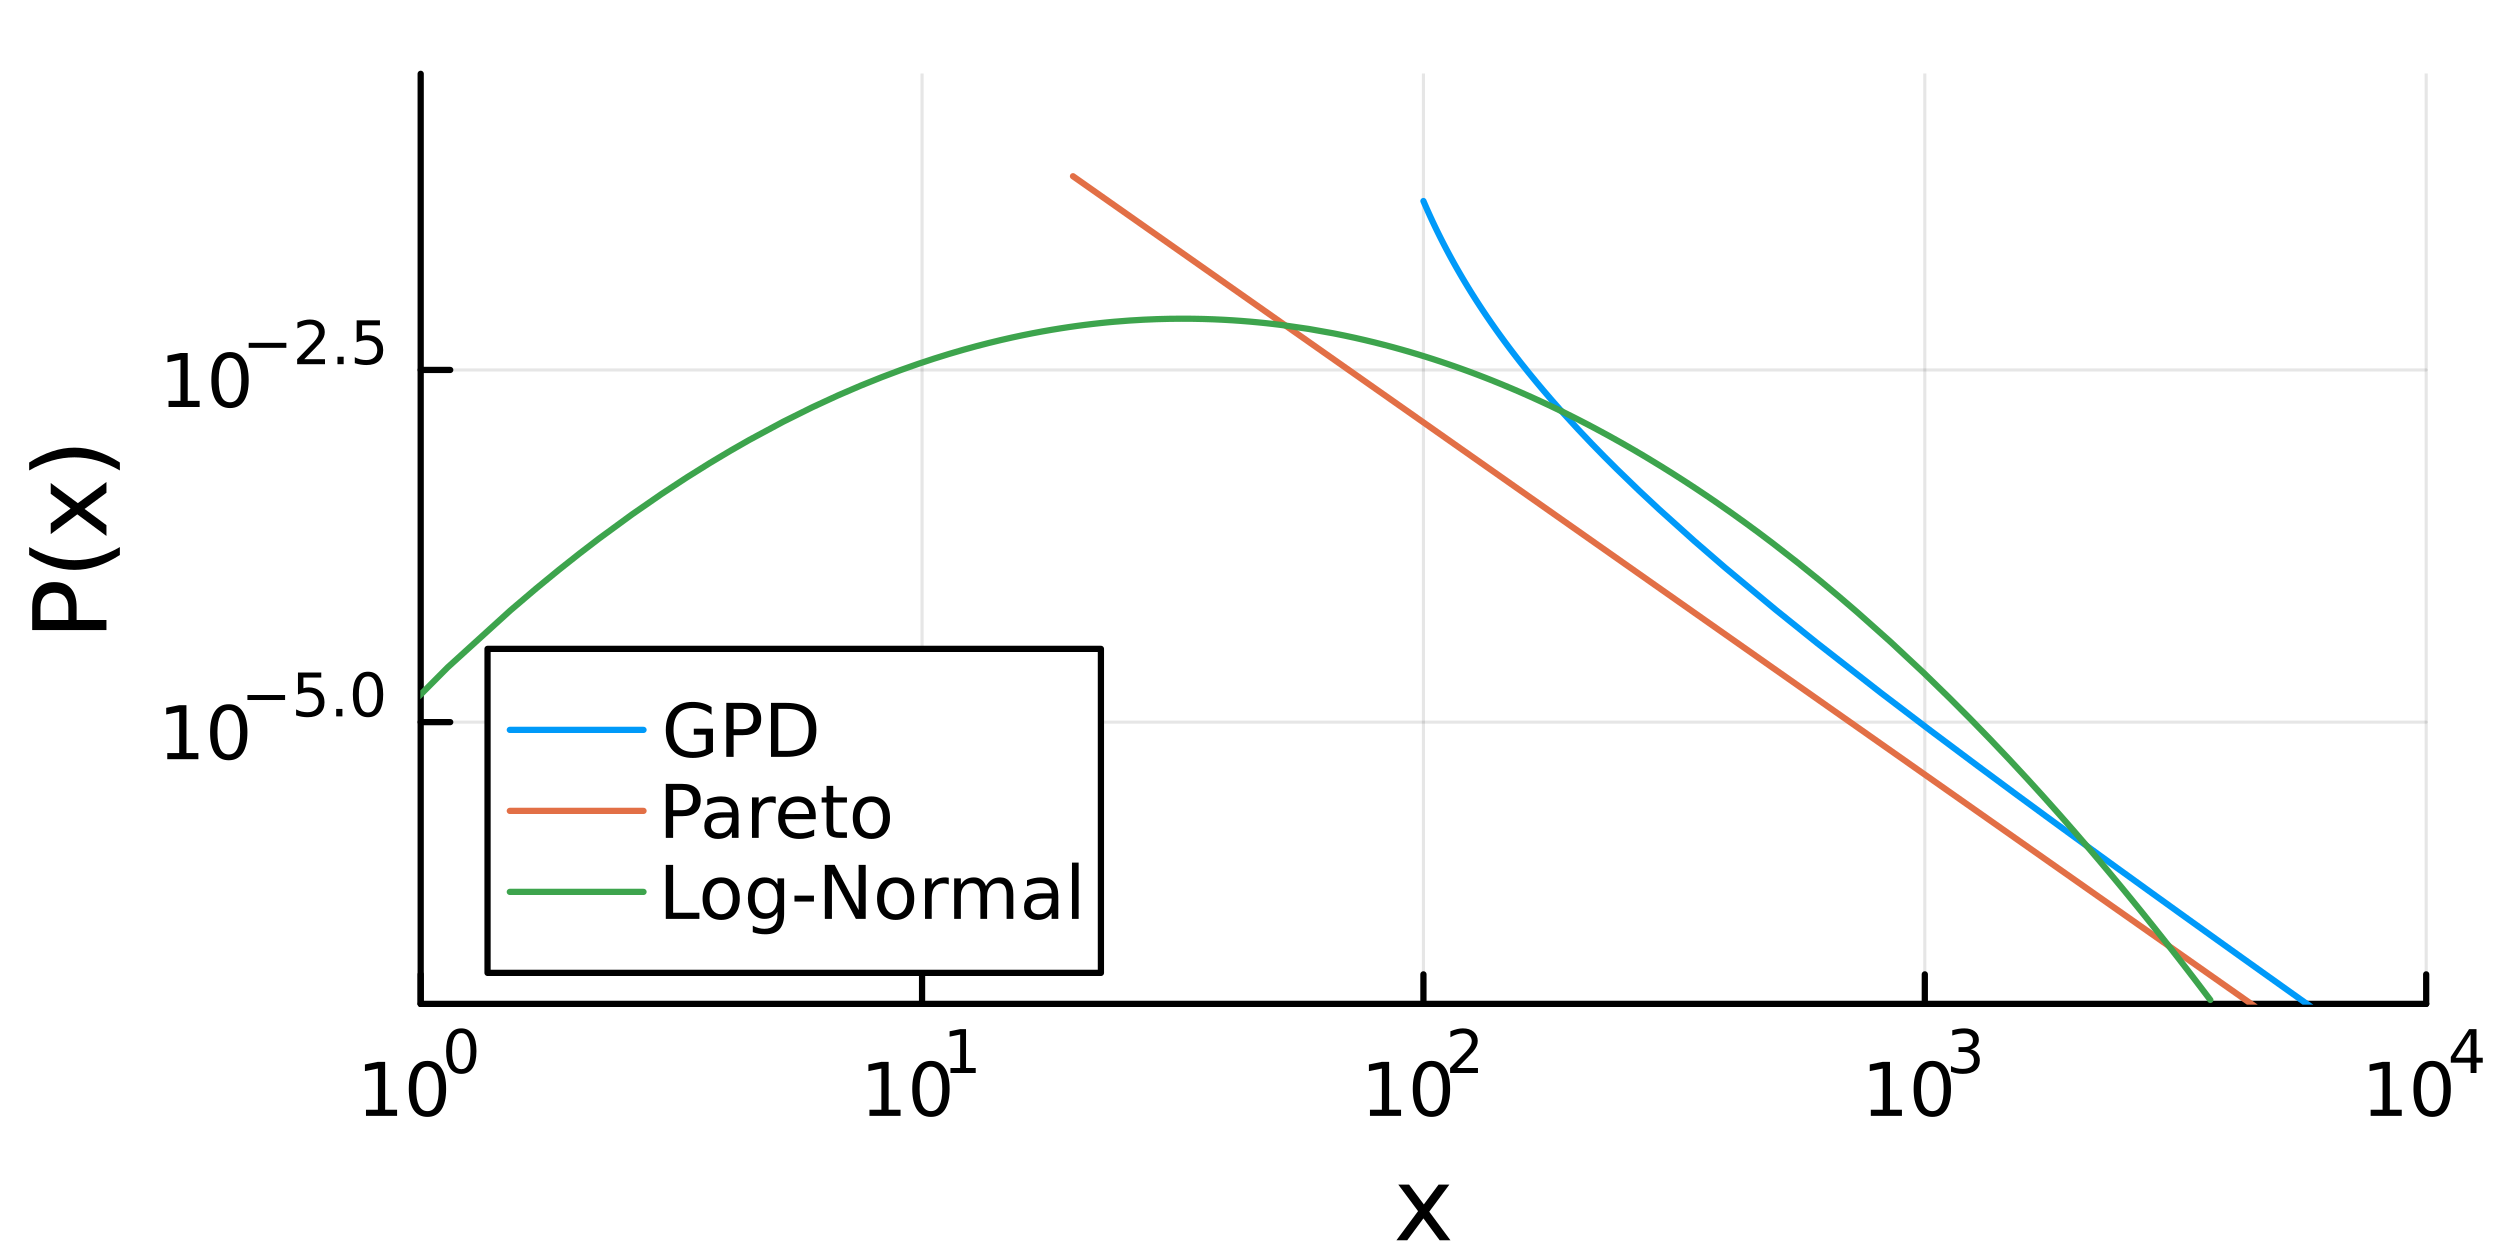 <?xml version="1.0" encoding="utf-8"?>
<svg xmlns="http://www.w3.org/2000/svg" xmlns:xlink="http://www.w3.org/1999/xlink" width="400" height="200" viewBox="0 0 1600 800">
<rect x="0" y="0" width="1600" height="800" fill="#333333" stroke="none"/>
<defs>
  <clipPath id="clip220">
    <rect x="0" y="0" width="1600" height="800"/>
  </clipPath>
</defs>
<path clip-path="url(#clip220)" d="M0 800 L1600 800 L1600 0 L0 0  Z" fill="#ffffff" fill-rule="evenodd" fill-opacity="1"/>
<defs>
  <clipPath id="clip221">
    <rect x="320" y="0" width="1121" height="800"/>
  </clipPath>
</defs>
<path clip-path="url(#clip220)" d="M269.239 642.487 L1552.76 642.487 L1552.76 47.244 L269.239 47.244  Z" fill="#ffffff" fill-rule="evenodd" fill-opacity="1"/>
<defs>
  <clipPath id="clip222">
    <rect x="269" y="47" width="1285" height="596"/>
  </clipPath>
</defs>
<polyline clip-path="url(#clip222)" style="stroke:#000000; stroke-linecap:round; stroke-linejoin:round; stroke-width:2; stroke-opacity:0.1; fill:none" points="269.239,642.487 269.239,47.244 "/>
<polyline clip-path="url(#clip222)" style="stroke:#000000; stroke-linecap:round; stroke-linejoin:round; stroke-width:2; stroke-opacity:0.1; fill:none" points="590.119,642.487 590.119,47.244 "/>
<polyline clip-path="url(#clip222)" style="stroke:#000000; stroke-linecap:round; stroke-linejoin:round; stroke-width:2; stroke-opacity:0.1; fill:none" points="910.998,642.487 910.998,47.244 "/>
<polyline clip-path="url(#clip222)" style="stroke:#000000; stroke-linecap:round; stroke-linejoin:round; stroke-width:2; stroke-opacity:0.1; fill:none" points="1231.88,642.487 1231.88,47.244 "/>
<polyline clip-path="url(#clip222)" style="stroke:#000000; stroke-linecap:round; stroke-linejoin:round; stroke-width:2; stroke-opacity:0.1; fill:none" points="1552.76,642.487 1552.76,47.244 "/>
<polyline clip-path="url(#clip220)" style="stroke:#000000; stroke-linecap:round; stroke-linejoin:round; stroke-width:4; stroke-opacity:1; fill:none" points="269.239,642.487 1552.76,642.487 "/>
<polyline clip-path="url(#clip220)" style="stroke:#000000; stroke-linecap:round; stroke-linejoin:round; stroke-width:4; stroke-opacity:1; fill:none" points="269.239,642.487 269.239,623.59 "/>
<polyline clip-path="url(#clip220)" style="stroke:#000000; stroke-linecap:round; stroke-linejoin:round; stroke-width:4; stroke-opacity:1; fill:none" points="590.119,642.487 590.119,623.59 "/>
<polyline clip-path="url(#clip220)" style="stroke:#000000; stroke-linecap:round; stroke-linejoin:round; stroke-width:4; stroke-opacity:1; fill:none" points="910.998,642.487 910.998,623.59 "/>
<polyline clip-path="url(#clip220)" style="stroke:#000000; stroke-linecap:round; stroke-linejoin:round; stroke-width:4; stroke-opacity:1; fill:none" points="1231.88,642.487 1231.88,623.59 "/>
<polyline clip-path="url(#clip220)" style="stroke:#000000; stroke-linecap:round; stroke-linejoin:round; stroke-width:4; stroke-opacity:1; fill:none" points="1552.76,642.487 1552.76,623.59 "/>
<path clip-path="url(#clip220)" d="M234.222 710.212 L241.861 710.212 L241.861 683.847 L233.551 685.513 L233.551 681.254 L241.815 679.587 L246.491 679.587 L246.491 710.212 L254.129 710.212 L254.129 714.147 L234.222 714.147 L234.222 710.212 Z" fill="#000000" fill-rule="nonzero" fill-opacity="1" /><path clip-path="url(#clip220)" d="M273.574 682.666 Q269.963 682.666 268.134 686.231 Q266.329 689.773 266.329 696.902 Q266.329 704.009 268.134 707.573 Q269.963 711.115 273.574 711.115 Q277.208 711.115 279.014 707.573 Q280.842 704.009 280.842 696.902 Q280.842 689.773 279.014 686.231 Q277.208 682.666 273.574 682.666 M273.574 678.962 Q279.384 678.962 282.44 683.569 Q285.518 688.152 285.518 696.902 Q285.518 705.629 282.44 710.235 Q279.384 714.819 273.574 714.819 Q267.764 714.819 264.685 710.235 Q261.629 705.629 261.629 696.902 Q261.629 688.152 264.685 683.569 Q267.764 678.962 273.574 678.962 Z" fill="#000000" fill-rule="nonzero" fill-opacity="1" /><path clip-path="url(#clip220)" d="M295.223 661.158 Q292.289 661.158 290.803 664.055 Q289.336 666.932 289.336 672.725 Q289.336 678.499 290.803 681.396 Q292.289 684.273 295.223 684.273 Q298.176 684.273 299.643 681.396 Q301.129 678.499 301.129 672.725 Q301.129 666.932 299.643 664.055 Q298.176 661.158 295.223 661.158 M295.223 658.149 Q299.944 658.149 302.426 661.892 Q304.928 665.616 304.928 672.725 Q304.928 679.816 302.426 683.559 Q299.944 687.282 295.223 687.282 Q290.502 687.282 288.001 683.559 Q285.518 679.816 285.518 672.725 Q285.518 665.616 288.001 661.892 Q290.502 658.149 295.223 658.149 Z" fill="#000000" fill-rule="nonzero" fill-opacity="1" /><path clip-path="url(#clip220)" d="M556.446 710.212 L564.085 710.212 L564.085 683.847 L555.775 685.513 L555.775 681.254 L564.039 679.587 L568.715 679.587 L568.715 710.212 L576.353 710.212 L576.353 714.147 L556.446 714.147 L556.446 710.212 Z" fill="#000000" fill-rule="nonzero" fill-opacity="1" /><path clip-path="url(#clip220)" d="M595.798 682.666 Q592.187 682.666 590.358 686.231 Q588.552 689.773 588.552 696.902 Q588.552 704.009 590.358 707.573 Q592.187 711.115 595.798 711.115 Q599.432 711.115 601.238 707.573 Q603.066 704.009 603.066 696.902 Q603.066 689.773 601.238 686.231 Q599.432 682.666 595.798 682.666 M595.798 678.962 Q601.608 678.962 604.663 683.569 Q607.742 688.152 607.742 696.902 Q607.742 705.629 604.663 710.235 Q601.608 714.819 595.798 714.819 Q589.988 714.819 586.909 710.235 Q583.853 705.629 583.853 696.902 Q583.853 688.152 586.909 683.569 Q589.988 678.962 595.798 678.962 Z" fill="#000000" fill-rule="nonzero" fill-opacity="1" /><path clip-path="url(#clip220)" d="M608.288 683.54 L614.494 683.54 L614.494 662.118 L607.742 663.472 L607.742 660.011 L614.456 658.657 L618.256 658.657 L618.256 683.54 L624.462 683.54 L624.462 686.737 L608.288 686.737 L608.288 683.54 Z" fill="#000000" fill-rule="nonzero" fill-opacity="1" /><path clip-path="url(#clip220)" d="M876.77 710.212 L884.409 710.212 L884.409 683.847 L876.099 685.513 L876.099 681.254 L884.363 679.587 L889.039 679.587 L889.039 710.212 L896.678 710.212 L896.678 714.147 L876.77 714.147 L876.77 710.212 Z" fill="#000000" fill-rule="nonzero" fill-opacity="1" /><path clip-path="url(#clip220)" d="M916.122 682.666 Q912.511 682.666 910.682 686.231 Q908.877 689.773 908.877 696.902 Q908.877 704.009 910.682 707.573 Q912.511 711.115 916.122 711.115 Q919.756 711.115 921.562 707.573 Q923.391 704.009 923.391 696.902 Q923.391 689.773 921.562 686.231 Q919.756 682.666 916.122 682.666 M916.122 678.962 Q921.932 678.962 924.988 683.569 Q928.066 688.152 928.066 696.902 Q928.066 705.629 924.988 710.235 Q921.932 714.819 916.122 714.819 Q910.312 714.819 907.233 710.235 Q904.178 705.629 904.178 696.902 Q904.178 688.152 907.233 683.569 Q910.312 678.962 916.122 678.962 Z" fill="#000000" fill-rule="nonzero" fill-opacity="1" /><path clip-path="url(#clip220)" d="M932.637 683.54 L945.896 683.54 L945.896 686.737 L928.066 686.737 L928.066 683.54 Q930.229 681.302 933.953 677.54 Q937.696 673.76 938.655 672.669 Q940.48 670.619 941.194 669.208 Q941.928 667.779 941.928 666.406 Q941.928 664.168 940.348 662.757 Q938.787 661.347 936.267 661.347 Q934.48 661.347 932.486 661.967 Q930.511 662.588 928.254 663.848 L928.254 660.011 Q930.549 659.09 932.543 658.619 Q934.536 658.149 936.191 658.149 Q940.555 658.149 943.15 660.331 Q945.746 662.513 945.746 666.161 Q945.746 667.892 945.087 669.453 Q944.448 670.995 942.736 673.101 Q942.266 673.647 939.746 676.261 Q937.226 678.857 932.637 683.54 Z" fill="#000000" fill-rule="nonzero" fill-opacity="1" /><path clip-path="url(#clip220)" d="M1197.32 710.212 L1204.96 710.212 L1204.96 683.847 L1196.65 685.513 L1196.65 681.254 L1204.91 679.587 L1209.59 679.587 L1209.59 710.212 L1217.23 710.212 L1217.23 714.147 L1197.32 714.147 L1197.32 710.212 Z" fill="#000000" fill-rule="nonzero" fill-opacity="1" /><path clip-path="url(#clip220)" d="M1236.67 682.666 Q1233.06 682.666 1231.23 686.231 Q1229.43 689.773 1229.43 696.902 Q1229.43 704.009 1231.23 707.573 Q1233.06 711.115 1236.67 711.115 Q1240.31 711.115 1242.11 707.573 Q1243.94 704.009 1243.94 696.902 Q1243.94 689.773 1242.11 686.231 Q1240.31 682.666 1236.67 682.666 M1236.67 678.962 Q1242.48 678.962 1245.54 683.569 Q1248.62 688.152 1248.62 696.902 Q1248.62 705.629 1245.54 710.235 Q1242.48 714.819 1236.67 714.819 Q1230.86 714.819 1227.78 710.235 Q1224.73 705.629 1224.73 696.902 Q1224.73 688.152 1227.78 683.569 Q1230.86 678.962 1236.67 678.962 Z" fill="#000000" fill-rule="nonzero" fill-opacity="1" /><path clip-path="url(#clip220)" d="M1261.31 671.597 Q1264.04 672.18 1265.56 674.023 Q1267.1 675.866 1267.1 678.574 Q1267.1 682.731 1264.25 685.007 Q1261.39 687.282 1256.12 687.282 Q1254.35 687.282 1252.47 686.925 Q1250.61 686.587 1248.62 685.891 L1248.62 682.223 Q1250.2 683.145 1252.08 683.615 Q1253.96 684.085 1256.01 684.085 Q1259.58 684.085 1261.44 682.675 Q1263.32 681.264 1263.32 678.574 Q1263.32 676.092 1261.57 674.7 Q1259.84 673.289 1256.74 673.289 L1253.47 673.289 L1253.47 670.167 L1256.89 670.167 Q1259.69 670.167 1261.18 669.058 Q1262.67 667.929 1262.67 665.823 Q1262.67 663.66 1261.12 662.513 Q1259.6 661.347 1256.74 661.347 Q1255.18 661.347 1253.39 661.685 Q1251.61 662.024 1249.46 662.738 L1249.46 659.353 Q1251.63 658.751 1253.51 658.45 Q1255.41 658.149 1257.08 658.149 Q1261.41 658.149 1263.93 660.124 Q1266.45 662.08 1266.45 665.428 Q1266.45 667.76 1265.11 669.377 Q1263.78 670.976 1261.31 671.597 Z" fill="#000000" fill-rule="nonzero" fill-opacity="1" /><path clip-path="url(#clip220)" d="M1517.21 710.212 L1524.85 710.212 L1524.85 683.847 L1516.54 685.513 L1516.54 681.254 L1524.8 679.587 L1529.48 679.587 L1529.48 710.212 L1537.12 710.212 L1537.12 714.147 L1517.21 714.147 L1517.21 710.212 Z" fill="#000000" fill-rule="nonzero" fill-opacity="1" /><path clip-path="url(#clip220)" d="M1556.56 682.666 Q1552.95 682.666 1551.12 686.231 Q1549.32 689.773 1549.32 696.902 Q1549.32 704.009 1551.12 707.573 Q1552.95 711.115 1556.56 711.115 Q1560.2 711.115 1562 707.573 Q1563.83 704.009 1563.83 696.902 Q1563.83 689.773 1562 686.231 Q1560.2 682.666 1556.56 682.666 M1556.56 678.962 Q1562.37 678.962 1565.43 683.569 Q1568.51 688.152 1568.51 696.902 Q1568.51 705.629 1565.43 710.235 Q1562.37 714.819 1556.56 714.819 Q1550.75 714.819 1547.67 710.235 Q1544.62 705.629 1544.62 696.902 Q1544.62 688.152 1547.67 683.569 Q1550.75 678.962 1556.56 678.962 Z" fill="#000000" fill-rule="nonzero" fill-opacity="1" /><path clip-path="url(#clip220)" d="M1581.18 661.967 L1571.59 676.957 L1581.18 676.957 L1581.18 661.967 M1580.19 658.657 L1584.96 658.657 L1584.96 676.957 L1588.97 676.957 L1588.97 680.117 L1584.96 680.117 L1584.96 686.737 L1581.18 686.737 L1581.18 680.117 L1568.51 680.117 L1568.51 676.449 L1580.19 658.657 Z" fill="#000000" fill-rule="nonzero" fill-opacity="1" /><path clip-path="url(#clip220)" d="M927.612 758.128 L914.722 775.475 L928.281 793.776 L921.374 793.776 L910.998 779.772 L900.622 793.776 L893.715 793.776 L907.56 775.125 L894.892 758.128 L901.799 758.128 L911.252 770.828 L920.705 758.128 L927.612 758.128 Z" fill="#000000" fill-rule="nonzero" fill-opacity="1" /><polyline clip-path="url(#clip222)" style="stroke:#000000; stroke-linecap:round; stroke-linejoin:round; stroke-width:2; stroke-opacity:0.1; fill:none" points="269.239,462.167 1552.76,462.167 "/>
<polyline clip-path="url(#clip222)" style="stroke:#000000; stroke-linecap:round; stroke-linejoin:round; stroke-width:2; stroke-opacity:0.1; fill:none" points="269.239,236.766 1552.76,236.766 "/>
<polyline clip-path="url(#clip220)" style="stroke:#000000; stroke-linecap:round; stroke-linejoin:round; stroke-width:4; stroke-opacity:1; fill:none" points="269.239,642.487 269.239,47.244 "/>
<polyline clip-path="url(#clip220)" style="stroke:#000000; stroke-linecap:round; stroke-linejoin:round; stroke-width:4; stroke-opacity:1; fill:none" points="269.239,462.167 288.137,462.167 "/>
<polyline clip-path="url(#clip220)" style="stroke:#000000; stroke-linecap:round; stroke-linejoin:round; stroke-width:4; stroke-opacity:1; fill:none" points="269.239,236.766 288.137,236.766 "/>
<path clip-path="url(#clip220)" d="M107.051 481.959 L114.69 481.959 L114.69 455.594 L106.38 457.26 L106.38 453.001 L114.644 451.335 L119.32 451.335 L119.32 481.959 L126.959 481.959 L126.959 485.895 L107.051 485.895 L107.051 481.959 Z" fill="#000000" fill-rule="nonzero" fill-opacity="1" /><path clip-path="url(#clip220)" d="M146.403 454.413 Q142.792 454.413 140.963 457.978 Q139.158 461.52 139.158 468.649 Q139.158 475.756 140.963 479.321 Q142.792 482.862 146.403 482.862 Q150.037 482.862 151.843 479.321 Q153.672 475.756 153.672 468.649 Q153.672 461.52 151.843 457.978 Q150.037 454.413 146.403 454.413 M146.403 450.71 Q152.213 450.71 155.269 455.316 Q158.347 459.899 158.347 468.649 Q158.347 477.376 155.269 481.983 Q152.213 486.566 146.403 486.566 Q140.593 486.566 137.514 481.983 Q134.459 477.376 134.459 468.649 Q134.459 459.899 137.514 455.316 Q140.593 450.71 146.403 450.71 Z" fill="#000000" fill-rule="nonzero" fill-opacity="1" /><path clip-path="url(#clip220)" d="M158.347 444.811 L182.459 444.811 L182.459 448.008 L158.347 448.008 L158.347 444.811 Z" fill="#000000" fill-rule="nonzero" fill-opacity="1" /><path clip-path="url(#clip220)" d="M190.697 430.404 L205.611 430.404 L205.611 433.601 L194.176 433.601 L194.176 440.485 Q195.004 440.203 195.831 440.071 Q196.659 439.921 197.486 439.921 Q202.188 439.921 204.934 442.498 Q207.68 445.074 207.68 449.475 Q207.68 454.008 204.859 456.528 Q202.038 459.03 196.903 459.03 Q195.135 459.03 193.292 458.729 Q191.468 458.428 189.512 457.826 L189.512 454.008 Q191.205 454.929 193.01 455.381 Q194.816 455.832 196.828 455.832 Q200.082 455.832 201.981 454.121 Q203.881 452.409 203.881 449.475 Q203.881 446.541 201.981 444.83 Q200.082 443.118 196.828 443.118 Q195.305 443.118 193.781 443.457 Q192.277 443.795 190.697 444.51 L190.697 430.404 Z" fill="#000000" fill-rule="nonzero" fill-opacity="1" /><path clip-path="url(#clip220)" d="M215.166 453.707 L219.134 453.707 L219.134 458.484 L215.166 458.484 L215.166 453.707 Z" fill="#000000" fill-rule="nonzero" fill-opacity="1" /><path clip-path="url(#clip220)" d="M235.535 432.906 Q232.601 432.906 231.115 435.802 Q229.648 438.68 229.648 444.472 Q229.648 450.246 231.115 453.143 Q232.601 456.02 235.535 456.02 Q238.487 456.02 239.954 453.143 Q241.44 450.246 241.44 444.472 Q241.44 438.68 239.954 435.802 Q238.487 432.906 235.535 432.906 M235.535 429.896 Q240.255 429.896 242.738 433.639 Q245.239 437.363 245.239 444.472 Q245.239 451.563 242.738 455.306 Q240.255 459.03 235.535 459.03 Q230.814 459.03 228.312 455.306 Q225.83 451.563 225.83 444.472 Q225.83 437.363 228.312 433.639 Q230.814 429.896 235.535 429.896 Z" fill="#000000" fill-rule="nonzero" fill-opacity="1" /><path clip-path="url(#clip220)" d="M107.86 256.559 L115.499 256.559 L115.499 230.193 L107.189 231.86 L107.189 227.601 L115.453 225.934 L120.129 225.934 L120.129 256.559 L127.767 256.559 L127.767 260.494 L107.86 260.494 L107.86 256.559 Z" fill="#000000" fill-rule="nonzero" fill-opacity="1" /><path clip-path="url(#clip220)" d="M147.212 229.013 Q143.601 229.013 141.772 232.577 Q139.966 236.119 139.966 243.249 Q139.966 250.355 141.772 253.92 Q143.601 257.462 147.212 257.462 Q150.846 257.462 152.652 253.92 Q154.48 250.355 154.48 243.249 Q154.48 236.119 152.652 232.577 Q150.846 229.013 147.212 229.013 M147.212 225.309 Q153.022 225.309 156.078 229.915 Q159.156 234.499 159.156 243.249 Q159.156 251.975 156.078 256.582 Q153.022 261.165 147.212 261.165 Q141.402 261.165 138.323 256.582 Q135.267 251.975 135.267 243.249 Q135.267 234.499 138.323 229.915 Q141.402 225.309 147.212 225.309 Z" fill="#000000" fill-rule="nonzero" fill-opacity="1" /><path clip-path="url(#clip220)" d="M159.156 219.41 L183.268 219.41 L183.268 222.608 L159.156 222.608 L159.156 219.41 Z" fill="#000000" fill-rule="nonzero" fill-opacity="1" /><path clip-path="url(#clip220)" d="M194.741 229.886 L208 229.886 L208 233.084 L190.17 233.084 L190.17 229.886 Q192.333 227.648 196.057 223.887 Q199.8 220.106 200.759 219.015 Q202.583 216.965 203.298 215.555 Q204.032 214.125 204.032 212.752 Q204.032 210.514 202.452 209.104 Q200.891 207.693 198.37 207.693 Q196.584 207.693 194.59 208.314 Q192.615 208.934 190.358 210.194 L190.358 206.358 Q192.653 205.436 194.646 204.966 Q196.64 204.496 198.295 204.496 Q202.659 204.496 205.254 206.677 Q207.85 208.859 207.85 212.508 Q207.85 214.238 207.191 215.799 Q206.552 217.341 204.84 219.448 Q204.37 219.993 201.85 222.608 Q199.33 225.203 194.741 229.886 Z" fill="#000000" fill-rule="nonzero" fill-opacity="1" /><path clip-path="url(#clip220)" d="M215.974 228.306 L219.943 228.306 L219.943 233.084 L215.974 233.084 L215.974 228.306 Z" fill="#000000" fill-rule="nonzero" fill-opacity="1" /><path clip-path="url(#clip220)" d="M228.256 205.004 L243.171 205.004 L243.171 208.201 L231.735 208.201 L231.735 215.085 Q232.563 214.802 233.39 214.671 Q234.218 214.52 235.046 214.52 Q239.747 214.52 242.493 217.097 Q245.239 219.674 245.239 224.075 Q245.239 228.607 242.418 231.128 Q239.597 233.629 234.463 233.629 Q232.695 233.629 230.851 233.328 Q229.027 233.027 227.071 232.425 L227.071 228.607 Q228.764 229.529 230.569 229.98 Q232.375 230.432 234.387 230.432 Q237.641 230.432 239.541 228.72 Q241.44 227.009 241.44 224.075 Q241.44 221.141 239.541 219.429 Q237.641 217.718 234.387 217.718 Q232.864 217.718 231.34 218.056 Q229.836 218.395 228.256 219.109 L228.256 205.004 Z" fill="#000000" fill-rule="nonzero" fill-opacity="1" /><path clip-path="url(#clip220)" d="M25.888 396.81 L43.743 396.81 L43.743 388.725 Q43.743 384.238 41.42 381.787 Q39.096 379.336 34.8 379.336 Q30.535 379.336 28.211 381.787 Q25.888 384.238 25.888 388.725 L25.888 396.81 M20.604 403.239 L20.604 388.725 Q20.604 380.737 24.233 376.662 Q27.829 372.557 34.8 372.557 Q41.834 372.557 45.43 376.662 Q49.027 380.737 49.027 388.725 L49.027 396.81 L68.124 396.81 L68.124 403.239 L20.604 403.239 Z" fill="#000000" fill-rule="nonzero" fill-opacity="1" /><path clip-path="url(#clip220)" d="M18.663 350.117 Q25.983 354.382 33.145 356.451 Q40.306 358.52 47.658 358.52 Q55.011 358.52 62.236 356.451 Q69.429 354.351 76.718 350.117 L76.718 355.21 Q69.238 359.984 62.013 362.371 Q54.788 364.727 47.658 364.727 Q40.561 364.727 33.367 362.371 Q26.174 360.016 18.663 355.21 L18.663 350.117 Z" fill="#000000" fill-rule="nonzero" fill-opacity="1" /><path clip-path="url(#clip220)" d="M32.476 309.122 L49.823 322.013 L68.124 308.454 L68.124 315.361 L54.12 325.737 L68.124 336.113 L68.124 343.02 L49.473 329.174 L32.476 341.842 L32.476 334.935 L45.176 325.482 L32.476 316.029 L32.476 309.122 Z" fill="#000000" fill-rule="nonzero" fill-opacity="1" /><path clip-path="url(#clip220)" d="M18.663 301.102 L18.663 296.009 Q26.174 291.235 33.367 288.879 Q40.561 286.492 47.658 286.492 Q54.788 286.492 62.013 288.879 Q69.238 291.235 76.718 296.009 L76.718 301.102 Q69.429 296.868 62.236 294.799 Q55.011 292.699 47.658 292.699 Q40.306 292.699 33.145 294.799 Q25.983 296.868 18.663 301.102 Z" fill="#000000" fill-rule="nonzero" fill-opacity="1" /><polyline clip-path="url(#clip222)" style="stroke:#009af9; stroke-linecap:round; stroke-linejoin:round; stroke-width:4; stroke-opacity:1; fill:none" points="910.998,128.667 911.979,130.946 912.954,133.174 913.921,135.352 914.883,137.482 915.837,139.567 916.785,141.609 917.727,143.609 918.662,145.569 919.591,147.49 920.514,149.375 921.431,151.223 922.342,153.038 923.247,154.82 924.146,156.569 925.039,158.288 925.927,159.978 926.809,161.638 927.685,163.271 928.556,164.877 929.422,166.457 930.282,168.013 931.137,169.543 931.987,171.051 932.831,172.535 934.505,175.438 936.16,178.257 937.794,180.997 939.41,183.663 941.007,186.258 942.587,188.786 944.148,191.251 945.692,193.654 947.219,196.001 948.73,198.292 950.225,200.531 951.703,202.72 954.614,206.956 957.466,211.016 960.26,214.915 962.999,218.664 965.686,222.275 968.322,225.758 970.908,229.121 973.448,232.372 978.393,238.567 983.168,244.393 987.784,249.892 992.253,255.099 994.435,257.602 996.583,260.042 998.699,262.424 1000.78,264.748 1010.03,274.831 1018.7,283.972 1026.87,292.332 1034.58,300.033 1048.83,313.827 1061.76,325.915 1084.5,346.365 1104.04,363.272 1136.43,390.245 1162.69,411.368 1203.85,443.477 1235.58,467.614 1266.09,490.443 1291.1,508.943 1309.23,522.248 1325.27,533.959 1354.82,555.408 1377.43,571.727 1398.18,586.645 1418.9,601.492 1435.04,613.027 1447.8,622.131 1460.5,631.179 1472.2,639.508 1484.09,647.961 1494.53,655.377 1504.61,662.536 1512.57,668.181 1521.71,674.658 1529.59,680.238 1536.49,685.123 1543.14,689.835 1550.24,694.86 1556.38,699.2 1563.09,703.944 1569.02,708.141 1574.64,712.109 1579.88,715.814 1585.06,719.472 1590.52,723.329 1598.09,728.674 1599.59,729.735 "/>
<polyline clip-path="url(#clip222)" style="stroke:#e26f46; stroke-linecap:round; stroke-linejoin:round; stroke-width:4; stroke-opacity:1; fill:none" points="686.713,112.79 689.958,115.07 693.129,117.297 696.229,119.475 699.262,121.606 702.23,123.691 705.137,125.733 707.984,127.732 710.774,129.692 713.509,131.614 716.192,133.498 718.824,135.347 721.407,137.162 723.944,138.943 726.434,140.693 728.881,142.412 731.286,144.101 733.65,145.762 735.975,147.395 738.262,149.001 740.511,150.581 742.725,152.136 744.904,153.667 747.05,155.174 749.163,156.659 753.296,159.561 757.309,162.381 761.21,165.121 765.005,167.787 768.699,170.382 772.298,172.91 775.807,175.374 779.229,177.778 782.569,180.124 785.831,182.416 789.018,184.655 792.134,186.843 798.165,191.079 803.945,195.14 809.495,199.038 814.832,202.788 819.973,206.399 824.931,209.881 829.718,213.244 834.346,216.495 843.166,222.691 851.46,228.517 859.289,234.016 866.701,239.222 870.264,241.725 873.738,244.166 877.128,246.547 880.437,248.872 894.792,258.955 907.804,268.096 919.705,276.455 930.669,284.157 950.306,297.95 967.514,310.038 996.626,330.488 1020.7,347.395 1059.09,374.368 1089.17,395.492 1134.87,427.6 1169.24,451.738 1201.74,474.567 1228.07,493.066 1247.01,506.372 1263.68,518.083 1294.22,539.532 1317.45,555.851 1338.69,570.769 1359.82,585.615 1376.24,597.15 1389.21,606.255 1402.09,615.303 1413.94,623.632 1425.98,632.084 1436.53,639.501 1446.73,646.659 1454.76,652.304 1463.98,658.782 1471.93,664.362 1478.88,669.247 1485.59,673.959 1492.74,678.983 1498.92,683.324 1505.67,688.068 1511.65,692.265 1517.3,696.233 1522.57,699.938 1527.78,703.596 1533.27,707.452 1540.88,712.797 1542.39,713.859 "/>
<polyline clip-path="url(#clip222)" style="stroke:#3da44d; stroke-linecap:round; stroke-linejoin:round; stroke-width:4; stroke-opacity:1; fill:none" points="133.479,595.894 230.073,483.867 286.577,427.056 326.667,390.652 343.081,376.682 357.764,364.646 371.046,354.133 383.171,344.846 404.653,329.12 423.262,316.25 439.675,305.477 454.358,296.3 467.64,288.374 479.766,281.448 501.247,269.906 519.856,260.66 536.27,253.084 550.952,246.767 564.234,241.427 576.36,236.863 587.514,232.926 597.842,229.505 607.456,226.513 616.45,223.883 624.899,221.561 632.864,219.504 640.399,217.675 647.547,216.046 654.346,214.593 660.829,213.294 667.023,212.131 672.954,211.091 678.643,210.16 684.109,209.326 689.368,208.581 694.436,207.916 699.326,207.324 704.051,206.797 706.354,206.557 708.62,206.33 710.85,206.118 713.044,205.919 722.764,205.153 731.85,204.609 740.38,204.25 748.417,204.046 756.016,203.973 763.222,204.011 770.074,204.145 776.604,204.36 782.842,204.646 788.813,204.993 794.539,205.394 800.038,205.841 805.329,206.328 810.426,206.851 815.343,207.405 820.093,207.987 837.621,210.527 853.189,213.303 860.366,214.747 867.191,216.216 873.698,217.705 879.914,219.207 885.865,220.717 891.572,222.233 897.055,223.751 902.329,225.269 907.412,226.784 912.316,228.296 917.053,229.802 921.634,231.302 926.069,232.794 930.368,234.278 934.538,235.753 938.587,237.219 942.521,238.676 946.348,240.122 950.072,241.558 953.699,242.983 960.682,245.802 967.332,248.577 973.678,251.31 979.749,253.999 985.566,256.646 991.149,259.251 996.518,261.815 1001.69,264.338 1006.67,266.822 1011.48,269.269 1016.14,271.677 1020.64,274.05 1029.23,278.69 1037.32,283.197 1041.96,285.844 1046.46,288.447 1050.81,291.008 1055.03,293.528 1063.11,298.449 1070.75,303.222 1077.99,307.855 1084.87,312.357 1091.43,316.737 1097.7,321 1107.69,327.964 1117.01,334.643 1125.75,341.063 1133.97,347.244 1150.32,359.939 1164.95,371.757 1177.19,381.984 1188.45,391.651 1209.91,410.778 1231.23,430.705 1247.77,446.802 1260.82,459.887 1273.78,473.223 1285.71,485.791 1297.8,498.833 1308.41,510.515 1318.65,522.001 1326.72,531.205 1335.97,541.926 1343.95,551.298 1350.93,559.606 1357.66,567.712 1364.83,576.454 1371.03,584.088 1377.8,592.52 1383.79,600.055 1389.46,607.246 1394.75,614.018 1399.97,620.758 1405.47,627.923 1413.09,637.953 1414.61,639.958 "/>
<path clip-path="url(#clip220)" d="M312.023 622.646 L704.586 622.646 L704.586 415.286 L312.023 415.286  Z" fill="#ffffff" fill-rule="evenodd" fill-opacity="1"/>
<polyline clip-path="url(#clip220)" style="stroke:#000000; stroke-linecap:round; stroke-linejoin:round; stroke-width:4; stroke-opacity:1; fill:none" points="312.023,622.646 704.586,622.646 704.586,415.286 312.023,415.286 312.023,622.646 "/>
<polyline clip-path="url(#clip220)" style="stroke:#009af9; stroke-linecap:round; stroke-linejoin:round; stroke-width:4; stroke-opacity:1; fill:none" points="326.285,467.126 411.852,467.126 "/>
<path clip-path="url(#clip220)" d="M451.669 479.475 L451.669 470.193 L444.03 470.193 L444.03 466.351 L456.299 466.351 L456.299 481.188 Q453.59 483.11 450.326 484.105 Q447.063 485.077 443.359 485.077 Q435.257 485.077 430.674 480.355 Q426.114 475.61 426.114 467.161 Q426.114 458.689 430.674 453.966 Q435.257 449.221 443.359 449.221 Q446.739 449.221 449.771 450.054 Q452.826 450.888 455.396 452.508 L455.396 457.485 Q452.803 455.286 449.887 454.175 Q446.97 453.064 443.752 453.064 Q437.41 453.064 434.215 456.605 Q431.044 460.147 431.044 467.161 Q431.044 474.151 434.215 477.693 Q437.41 481.235 443.752 481.235 Q446.229 481.235 448.174 480.818 Q450.118 480.378 451.669 479.475 Z" fill="#000000" fill-rule="nonzero" fill-opacity="1" /><path clip-path="url(#clip220)" d="M469.516 453.689 L469.516 466.675 L475.396 466.675 Q478.66 466.675 480.442 464.985 Q482.224 463.295 482.224 460.17 Q482.224 457.068 480.442 455.378 Q478.66 453.689 475.396 453.689 L469.516 453.689 M464.84 449.846 L475.396 449.846 Q481.206 449.846 484.169 452.485 Q487.155 455.101 487.155 460.17 Q487.155 465.286 484.169 467.901 Q481.206 470.517 475.396 470.517 L469.516 470.517 L469.516 484.406 L464.84 484.406 L464.84 449.846 Z" fill="#000000" fill-rule="nonzero" fill-opacity="1" /><path clip-path="url(#clip220)" d="M498.104 453.689 L498.104 480.563 L503.752 480.563 Q510.905 480.563 514.215 477.323 Q517.548 474.082 517.548 467.091 Q517.548 460.147 514.215 456.929 Q510.905 453.689 503.752 453.689 L498.104 453.689 M493.428 449.846 L503.034 449.846 Q513.081 449.846 517.78 454.036 Q522.479 458.202 522.479 467.091 Q522.479 476.026 517.757 480.216 Q513.034 484.406 503.034 484.406 L493.428 484.406 L493.428 449.846 Z" fill="#000000" fill-rule="nonzero" fill-opacity="1" /><polyline clip-path="url(#clip220)" style="stroke:#e26f46; stroke-linecap:round; stroke-linejoin:round; stroke-width:4; stroke-opacity:1; fill:none" points="326.285,518.966 411.852,518.966 "/>
<path clip-path="url(#clip220)" d="M430.79 505.529 L430.79 518.515 L436.669 518.515 Q439.933 518.515 441.715 516.825 Q443.498 515.135 443.498 512.01 Q443.498 508.908 441.715 507.218 Q439.933 505.529 436.669 505.529 L430.79 505.529 M426.114 501.686 L436.669 501.686 Q442.479 501.686 445.442 504.325 Q448.428 506.941 448.428 512.01 Q448.428 517.126 445.442 519.741 Q442.479 522.357 436.669 522.357 L430.79 522.357 L430.79 536.246 L426.114 536.246 L426.114 501.686 Z" fill="#000000" fill-rule="nonzero" fill-opacity="1" /><path clip-path="url(#clip220)" d="M464.169 523.214 Q459.007 523.214 457.016 524.394 Q455.025 525.575 455.025 528.422 Q455.025 530.69 456.507 532.033 Q458.012 533.352 460.581 533.352 Q464.123 533.352 466.252 530.853 Q468.405 528.329 468.405 524.163 L468.405 523.214 L464.169 523.214 M472.664 521.454 L472.664 536.246 L468.405 536.246 L468.405 532.311 Q466.947 534.672 464.771 535.806 Q462.595 536.917 459.447 536.917 Q455.465 536.917 453.104 534.695 Q450.766 532.45 450.766 528.7 Q450.766 524.325 453.683 522.103 Q456.623 519.88 462.433 519.88 L468.405 519.88 L468.405 519.464 Q468.405 516.524 466.461 514.927 Q464.539 513.306 461.044 513.306 Q458.822 513.306 456.715 513.839 Q454.609 514.371 452.664 515.436 L452.664 511.501 Q455.002 510.598 457.201 510.158 Q459.4 509.695 461.484 509.695 Q467.109 509.695 469.887 512.612 Q472.664 515.529 472.664 521.454 Z" fill="#000000" fill-rule="nonzero" fill-opacity="1" /><path clip-path="url(#clip220)" d="M496.46 514.302 Q495.743 513.885 494.886 513.7 Q494.053 513.491 493.035 513.491 Q489.423 513.491 487.479 515.853 Q485.558 518.191 485.558 522.589 L485.558 536.246 L481.275 536.246 L481.275 510.32 L485.558 510.32 L485.558 514.348 Q486.9 511.987 489.053 510.853 Q491.206 509.695 494.285 509.695 Q494.724 509.695 495.257 509.765 Q495.789 509.811 496.437 509.927 L496.46 514.302 Z" fill="#000000" fill-rule="nonzero" fill-opacity="1" /><path clip-path="url(#clip220)" d="M522.062 522.218 L522.062 524.302 L502.479 524.302 Q502.757 528.7 505.118 531.015 Q507.502 533.306 511.738 533.306 Q514.192 533.306 516.483 532.704 Q518.798 532.103 521.067 530.899 L521.067 534.927 Q518.775 535.899 516.368 536.408 Q513.96 536.917 511.484 536.917 Q505.28 536.917 501.646 533.306 Q498.035 529.695 498.035 523.538 Q498.035 517.172 501.46 513.445 Q504.909 509.695 510.743 509.695 Q515.974 509.695 519.007 513.075 Q522.062 516.431 522.062 522.218 M517.803 520.968 Q517.757 517.473 515.835 515.39 Q513.937 513.306 510.789 513.306 Q507.224 513.306 505.072 515.32 Q502.942 517.334 502.618 520.991 L517.803 520.968 Z" fill="#000000" fill-rule="nonzero" fill-opacity="1" /><path clip-path="url(#clip220)" d="M533.266 502.959 L533.266 510.32 L542.039 510.32 L542.039 513.63 L533.266 513.63 L533.266 527.704 Q533.266 530.876 534.122 531.778 Q535.002 532.681 537.664 532.681 L542.039 532.681 L542.039 536.246 L537.664 536.246 Q532.733 536.246 530.858 534.417 Q528.983 532.565 528.983 527.704 L528.983 513.63 L525.858 513.63 L525.858 510.32 L528.983 510.32 L528.983 502.959 L533.266 502.959 Z" fill="#000000" fill-rule="nonzero" fill-opacity="1" /><path clip-path="url(#clip220)" d="M557.687 513.306 Q554.261 513.306 552.27 515.991 Q550.28 518.653 550.28 523.306 Q550.28 527.959 552.247 530.644 Q554.238 533.306 557.687 533.306 Q561.09 533.306 563.08 530.621 Q565.071 527.936 565.071 523.306 Q565.071 518.7 563.08 516.015 Q561.09 513.306 557.687 513.306 M557.687 509.695 Q563.243 509.695 566.414 513.306 Q569.585 516.917 569.585 523.306 Q569.585 529.672 566.414 533.306 Q563.243 536.917 557.687 536.917 Q552.108 536.917 548.937 533.306 Q545.789 529.672 545.789 523.306 Q545.789 516.917 548.937 513.306 Q552.108 509.695 557.687 509.695 Z" fill="#000000" fill-rule="nonzero" fill-opacity="1" /><polyline clip-path="url(#clip220)" style="stroke:#3da44d; stroke-linecap:round; stroke-linejoin:round; stroke-width:4; stroke-opacity:1; fill:none" points="326.285,570.806 411.852,570.806 "/>
<path clip-path="url(#clip220)" d="M426.114 553.526 L430.79 553.526 L430.79 584.151 L447.618 584.151 L447.618 588.086 L426.114 588.086 L426.114 553.526 Z" fill="#000000" fill-rule="nonzero" fill-opacity="1" /><path clip-path="url(#clip220)" d="M461.553 565.146 Q458.127 565.146 456.137 567.831 Q454.146 570.493 454.146 575.146 Q454.146 579.799 456.113 582.484 Q458.104 585.146 461.553 585.146 Q464.956 585.146 466.947 582.461 Q468.937 579.776 468.937 575.146 Q468.937 570.54 466.947 567.855 Q464.956 565.146 461.553 565.146 M461.553 561.535 Q467.109 561.535 470.28 565.146 Q473.451 568.757 473.451 575.146 Q473.451 581.512 470.28 585.146 Q467.109 588.757 461.553 588.757 Q455.975 588.757 452.803 585.146 Q449.655 581.512 449.655 575.146 Q449.655 568.757 452.803 565.146 Q455.975 561.535 461.553 561.535 Z" fill="#000000" fill-rule="nonzero" fill-opacity="1" /><path clip-path="url(#clip220)" d="M497.572 574.822 Q497.572 570.193 495.65 567.646 Q493.752 565.1 490.303 565.1 Q486.877 565.1 484.956 567.646 Q483.058 570.193 483.058 574.822 Q483.058 579.429 484.956 581.975 Q486.877 584.521 490.303 584.521 Q493.752 584.521 495.65 581.975 Q497.572 579.429 497.572 574.822 M501.831 584.868 Q501.831 591.489 498.891 594.706 Q495.951 597.947 489.886 597.947 Q487.641 597.947 485.65 597.6 Q483.66 597.276 481.785 596.581 L481.785 592.438 Q483.66 593.456 485.488 593.942 Q487.317 594.429 489.215 594.429 Q493.405 594.429 495.488 592.229 Q497.572 590.054 497.572 585.632 L497.572 583.526 Q496.252 585.817 494.192 586.952 Q492.132 588.086 489.261 588.086 Q484.493 588.086 481.576 584.452 Q478.66 580.818 478.66 574.822 Q478.66 568.804 481.576 565.169 Q484.493 561.535 489.261 561.535 Q492.132 561.535 494.192 562.669 Q496.252 563.804 497.572 566.095 L497.572 562.16 L501.831 562.16 L501.831 584.868 Z" fill="#000000" fill-rule="nonzero" fill-opacity="1" /><path clip-path="url(#clip220)" d="M508.451 573.202 L520.928 573.202 L520.928 576.998 L508.451 576.998 L508.451 573.202 Z" fill="#000000" fill-rule="nonzero" fill-opacity="1" /><path clip-path="url(#clip220)" d="M527.895 553.526 L534.192 553.526 L549.516 582.438 L549.516 553.526 L554.053 553.526 L554.053 588.086 L547.756 588.086 L532.432 559.174 L532.432 588.086 L527.895 588.086 L527.895 553.526 Z" fill="#000000" fill-rule="nonzero" fill-opacity="1" /><path clip-path="url(#clip220)" d="M573.219 565.146 Q569.793 565.146 567.803 567.831 Q565.812 570.493 565.812 575.146 Q565.812 579.799 567.78 582.484 Q569.77 585.146 573.219 585.146 Q576.622 585.146 578.613 582.461 Q580.604 579.776 580.604 575.146 Q580.604 570.54 578.613 567.855 Q576.622 565.146 573.219 565.146 M573.219 561.535 Q578.775 561.535 581.946 565.146 Q585.117 568.757 585.117 575.146 Q585.117 581.512 581.946 585.146 Q578.775 588.757 573.219 588.757 Q567.641 588.757 564.469 585.146 Q561.321 581.512 561.321 575.146 Q561.321 568.757 564.469 565.146 Q567.641 561.535 573.219 561.535 Z" fill="#000000" fill-rule="nonzero" fill-opacity="1" /><path clip-path="url(#clip220)" d="M607.201 566.142 Q606.483 565.725 605.627 565.54 Q604.793 565.331 603.775 565.331 Q600.164 565.331 598.219 567.693 Q596.298 570.031 596.298 574.429 L596.298 588.086 L592.015 588.086 L592.015 562.16 L596.298 562.16 L596.298 566.188 Q597.64 563.827 599.793 562.693 Q601.946 561.535 605.025 561.535 Q605.465 561.535 605.997 561.605 Q606.529 561.651 607.177 561.767 L607.201 566.142 Z" fill="#000000" fill-rule="nonzero" fill-opacity="1" /><path clip-path="url(#clip220)" d="M631.02 567.137 Q632.617 564.267 634.839 562.901 Q637.062 561.535 640.071 561.535 Q644.122 561.535 646.321 564.382 Q648.52 567.206 648.52 572.438 L648.52 588.086 L644.237 588.086 L644.237 572.577 Q644.237 568.85 642.918 567.044 Q641.599 565.239 638.89 565.239 Q635.58 565.239 633.659 567.438 Q631.738 569.637 631.738 573.433 L631.738 588.086 L627.455 588.086 L627.455 572.577 Q627.455 568.827 626.136 567.044 Q624.816 565.239 622.062 565.239 Q618.798 565.239 616.876 567.461 Q614.955 569.66 614.955 573.433 L614.955 588.086 L610.673 588.086 L610.673 562.16 L614.955 562.16 L614.955 566.188 Q616.414 563.804 618.451 562.669 Q620.488 561.535 623.288 561.535 Q626.113 561.535 628.08 562.97 Q630.071 564.406 631.02 567.137 Z" fill="#000000" fill-rule="nonzero" fill-opacity="1" /><path clip-path="url(#clip220)" d="M668.797 575.054 Q663.635 575.054 661.645 576.234 Q659.654 577.415 659.654 580.262 Q659.654 582.53 661.135 583.873 Q662.64 585.192 665.21 585.192 Q668.751 585.192 670.881 582.693 Q673.034 580.169 673.034 576.003 L673.034 575.054 L668.797 575.054 M677.293 573.294 L677.293 588.086 L673.034 588.086 L673.034 584.151 Q671.575 586.512 669.399 587.646 Q667.223 588.757 664.075 588.757 Q660.094 588.757 657.733 586.535 Q655.395 584.29 655.395 580.54 Q655.395 576.165 658.311 573.943 Q661.251 571.72 667.061 571.72 L673.034 571.72 L673.034 571.304 Q673.034 568.364 671.089 566.767 Q669.168 565.146 665.673 565.146 Q663.45 565.146 661.344 565.679 Q659.237 566.211 657.293 567.276 L657.293 563.341 Q659.631 562.438 661.83 561.998 Q664.029 561.535 666.112 561.535 Q671.737 561.535 674.515 564.452 Q677.293 567.369 677.293 573.294 Z" fill="#000000" fill-rule="nonzero" fill-opacity="1" /><path clip-path="url(#clip220)" d="M686.066 552.068 L690.325 552.068 L690.325 588.086 L686.066 588.086 L686.066 552.068 Z" fill="#000000" fill-rule="nonzero" fill-opacity="1" /></svg>
